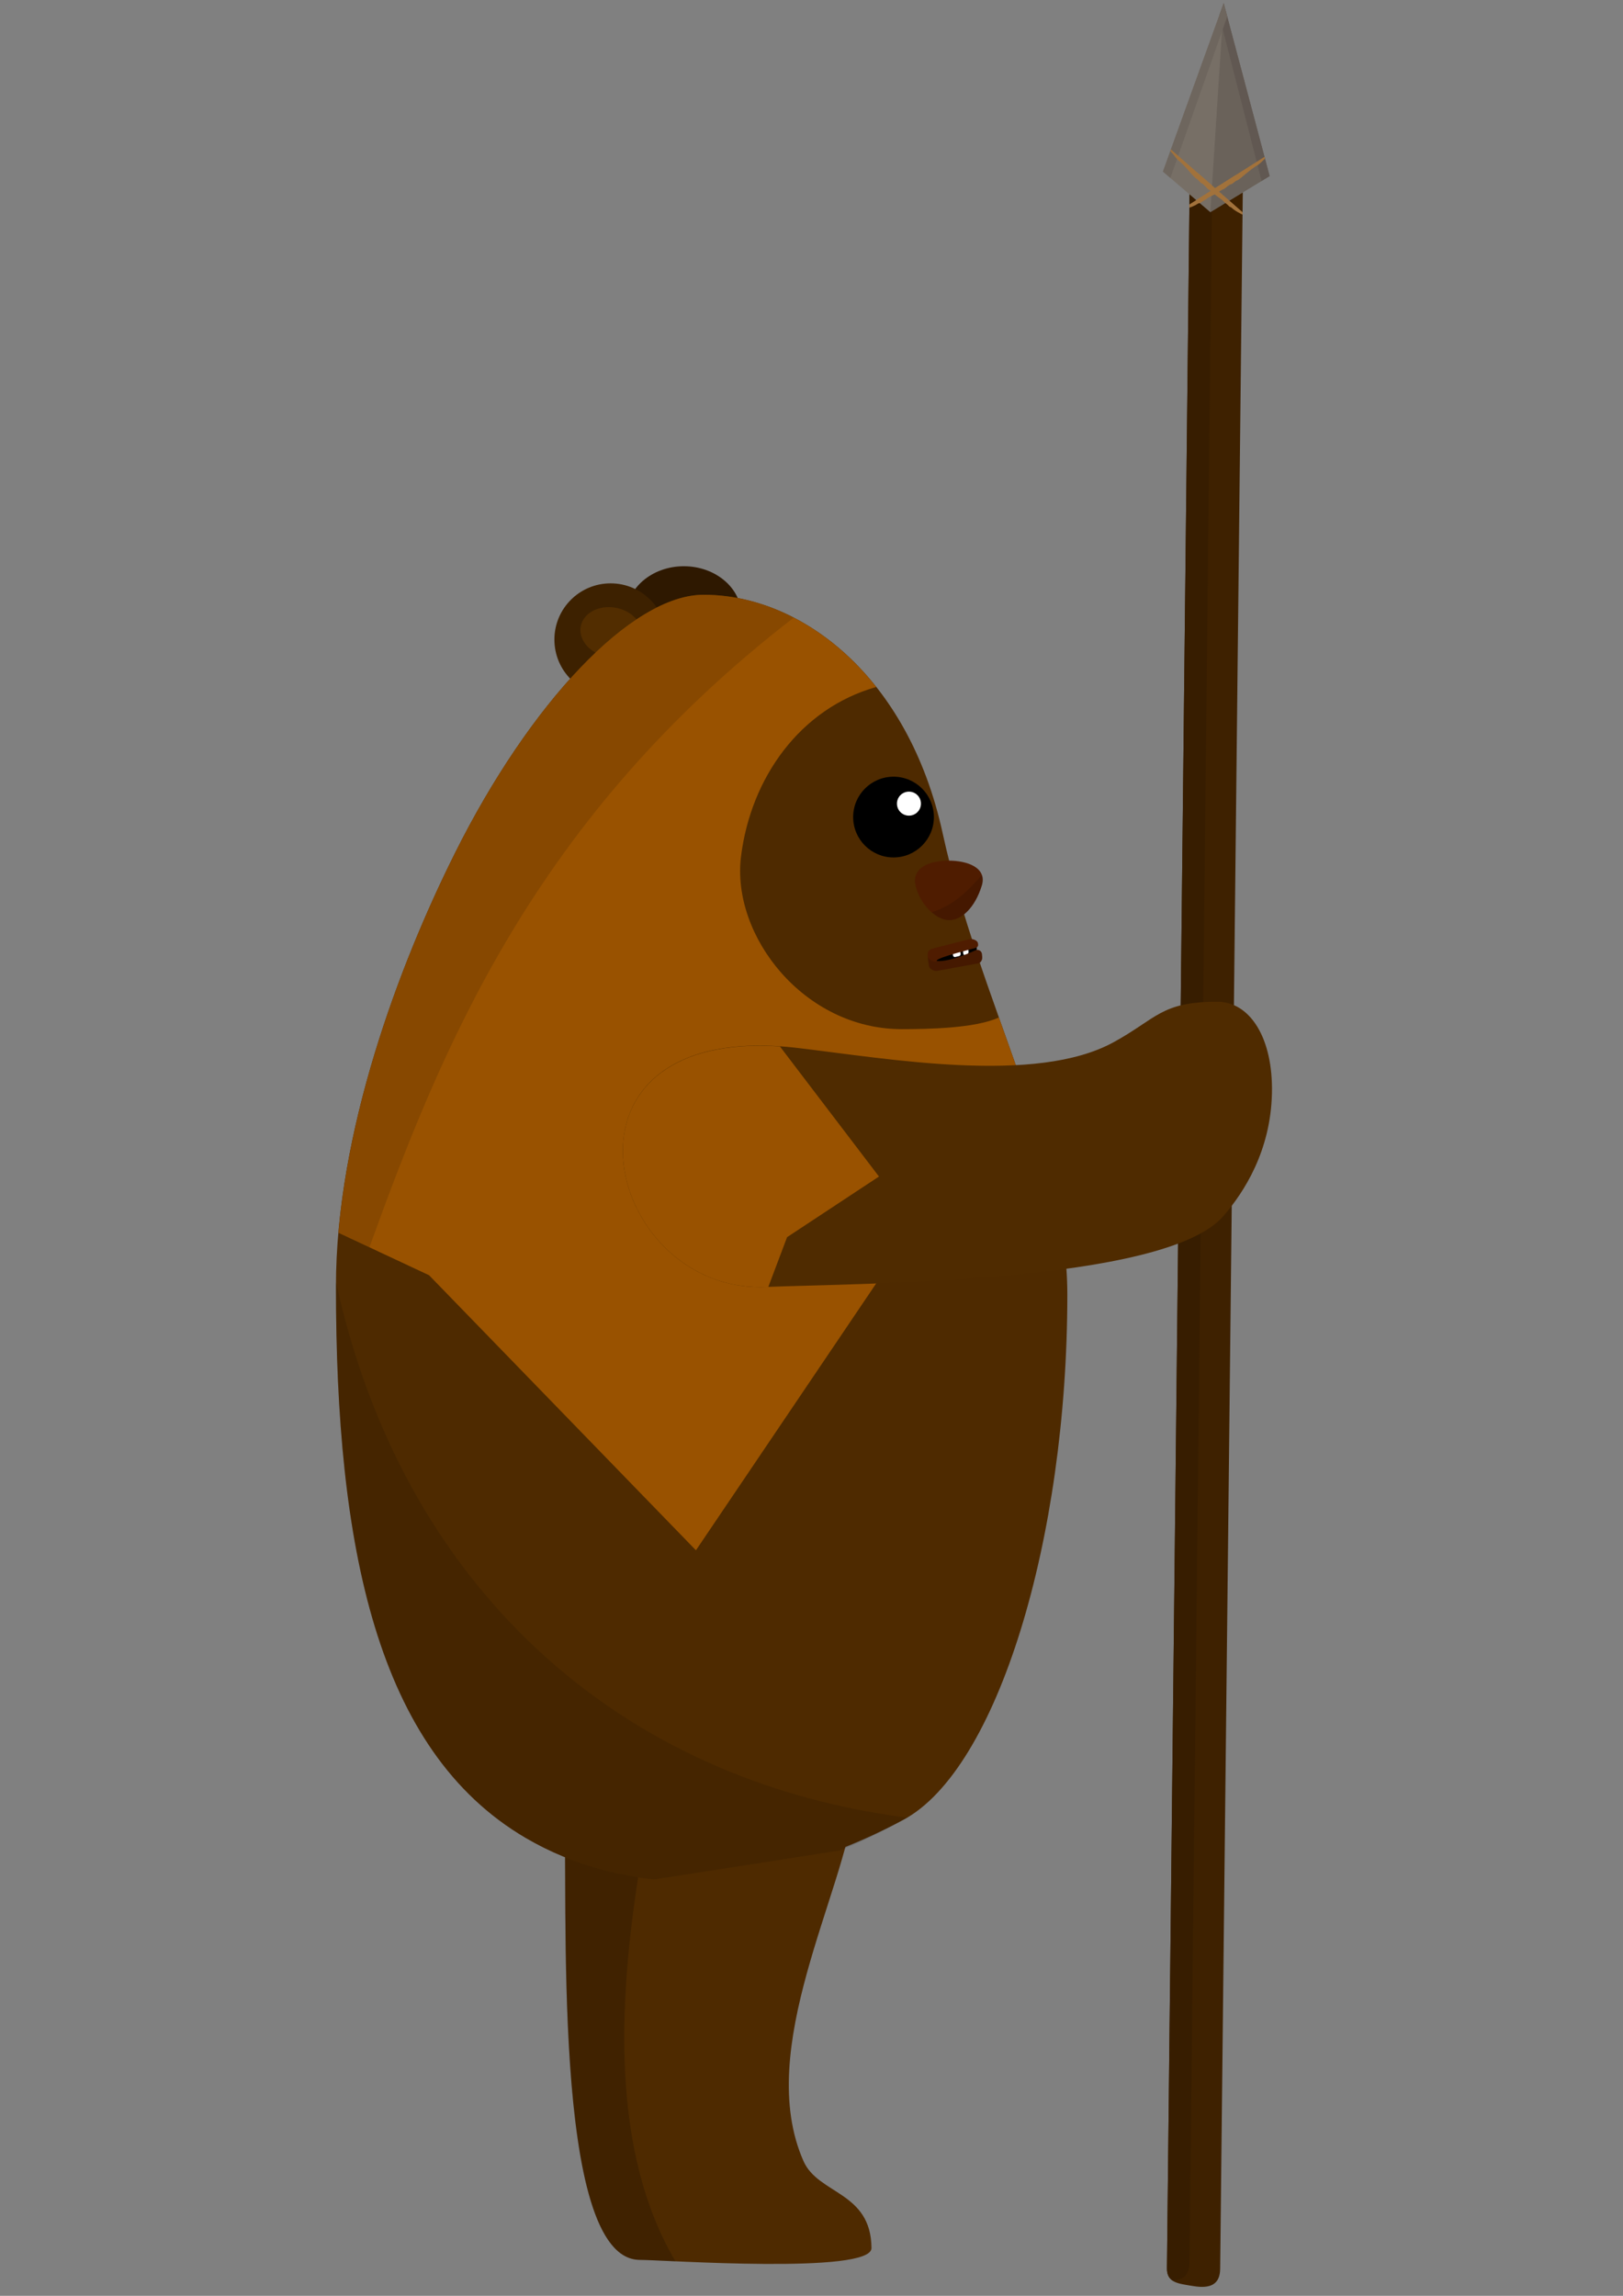 <?xml version="1.0" encoding="UTF-8" standalone="no"?>
<!-- Created with Inkscape (http://www.inkscape.org/) -->

<svg
   width="210mm"
   height="297mm"
   viewBox="0 0 210 297"
   version="1.1"
   id="svg1"
   inkscape:version="1.3 (0e150ed6c4, 2023-07-21)"
   sodipodi:docname="Ewok.svg"
   xmlns:inkscape="http://www.inkscape.org/namespaces/inkscape"
   xmlns:sodipodi="http://sodipodi.sourceforge.net/DTD/sodipodi-0.dtd"
   xmlns="http://www.w3.org/2000/svg"
   xmlns:svg="http://www.w3.org/2000/svg">
  <rect x="0" y="0" width="210" height="297" fill="#808080" stroke="none"/>
  <sodipodi:namedview
     id="namedview1"
     pagecolor="#505050"
     bordercolor="#eeeeee"
     borderopacity="1"
     inkscape:showpageshadow="0"
     inkscape:pageopacity="0"
     inkscape:pagecheckerboard="0"
     inkscape:deskcolor="#505050"
     inkscape:document-units="mm"
     inkscape:zoom="0.5"
     inkscape:cx="-43"
     inkscape:cy="523"
     inkscape:window-width="1920"
     inkscape:window-height="991"
     inkscape:window-x="-9"
     inkscape:window-y="-9"
     inkscape:window-maximized="1"
     inkscape:current-layer="layer1" />
  <defs
     id="defs1" />
  <g
     inkscape:label="Ebene 1"
     inkscape:groupmode="layer"
     id="layer1">
    <ellipse
       style="fill:#2e1800;fill-opacity:1;stroke:none;stroke-width:2.753;stroke-linecap:round"
       id="path2"
       cx="88.481"
       cy="79.616"
       rx="7.455"
       ry="6.364"
       inkscape:label="Ohr" />
    <path
       id="path1"
       style="fill:#4e2a00;fill-opacity:1;stroke-width:3.088;stroke-linecap:round"
       d="m 138.103,167.463 c 0,31.744 -9.082,61.477 -21.224,67.965 -19.266,10.293 -36.391,9.643 -48.86,2.341 -19.322,-11.316 -24.552,-37.784 -24.552,-71.334 -2e-6,-19.941 8.177,-41.613 15.403,-56.075 9.707,-19.427 22.858,-33.418 32.172,-33.418 12.568,0 26.487,10.471 30.924,30.83 4.749,21.794 16.137,41.25 16.137,59.691 z"
       sodipodi:nodetypes="ssssssss"
       inkscape:label="Body" />
    <circle
       style="fill:#3d2100;fill-opacity:1;stroke:none;stroke-width:2.753;stroke-linecap:round"
       id="path3"
       cx="79.007"
       cy="82.74"
       r="7.274"
       inkscape:label="Ohr" />
    <ellipse
       style="fill:#522d00;fill-opacity:1;stroke:none;stroke-width:1.365;stroke-linecap:round"
       id="circle19"
       cx="105.324"
       cy="51.976"
       inkscape:label="Ohr"
       rx="4.014"
       ry="3.239"
       transform="matrix(0.946,0.323,-0.395,0.919,0,0)" />
    <path
       id="rect3"
       style="fill:#4e2a00;fill-opacity:1;stroke:none;stroke-width:2.753;stroke-linecap:round"
       d="m 72.99,233.296 c 0.612,11.632 -1.803,59.054 9.802,59.054 2.933,0 30,1.909 29.97,-1.534 -0.064,-7.325 -6.882,-6.903 -8.801,-11.249 -6.402,-14.5 5.354,-34.754 6.626,-46.528 3.66,-33.859 -38.705,-20.82 -37.597,0.257 z"
       sodipodi:nodetypes="ssssss"
       inkscape:label="Bein" />
    <path
       id="path5"
       style="fill:#000000;fill-opacity:0.18;stroke-width:2;stroke-linecap:round"
       d="M 73.106 240.277 C 73.193 257.459 72.796 292.35 82.792 292.35 C 83.351 292.35 85.398 292.449 87.4 292.54 C 79.112 278.525 80.003 259.419 82.57 242.867 C 79.231 242.358 76.06 241.487 73.106 240.277 z " />
    <path
       id="path4"
       style="fill:#995200;fill-opacity:1;stroke:none;stroke-width:2.753;stroke-linecap:round"
       d="m 91.042,76.942 c -9.314,-1.3e-5 -22.466,13.991 -32.172,33.418 -6.393,12.795 -13.518,31.232 -15.079,49.122 l 11.725,5.489 34.531,35.584 24.594,-36.403 20.386,-15.297 c -1.613,-5.6 -3.696,-11.352 -5.785,-17.229 -3.023,1.411 -9.228,1.508 -12.564,1.512 -12.64,2.4e-4 -22.073,-12.065 -20.797,-22.342 1.263,-10.166 7.639,-19.144 17.499,-21.923 -6.248,-7.902 -14.55,-11.932 -22.338,-11.932 z"
       sodipodi:nodetypes="sscccccccscs"
       inkscape:label="Cloth" />
    <circle
       style="fill:#000000;fill-opacity:1;stroke:none;stroke-width:5.084;stroke-linecap:round"
       id="circle11"
       cx="115.613"
       cy="105.702"
       r="5.223" />
    <circle
       style="fill:#ffffff;fill-opacity:1;stroke:none;stroke-width:1.512;stroke-linecap:round"
       id="circle12"
       cx="117.609"
       cy="103.963"
       r="1.553" />
    <path
       id="path12"
       style="fill:#4f1c00;stroke-width:2.753;stroke-linecap:round"
       d="m 127.031,114.575 c -0.901,2.915 -2.69,4.524 -4.28,4.462 -1.655,-0.064 -3.7,-1.998 -4.28,-4.462 -0.564,-2.399 1.916,-3.239 4.28,-3.239 2.364,0 5.008,0.884 4.28,3.239 z"
       sodipodi:nodetypes="sssss" />
    <rect
       style="fill:#000000;fill-opacity:1;stroke:none;stroke-width:1.255;stroke-linecap:round"
       id="rect15"
       width="6.081"
       height="1.57"
       x="90.747"
       y="156.702"
       ry="0.657"
       transform="matrix(0.947,-0.321,0.22,0.975,0,0)" />
    <rect
       style="fill:#ffffff;fill-opacity:1;stroke-width:0.608;stroke-linecap:round"
       id="rect1"
       width="1.008"
       height="1.136"
       x="104.489"
       y="149.146"
       ry="0.243"
       transform="matrix(0.972,-0.237,0.145,0.989,0,0)" />
    <rect
       style="fill:#ffffff;fill-opacity:1;stroke-width:0.513;stroke-linecap:round"
       id="rect2"
       width="0.72"
       height="1.13"
       x="114.682"
       y="161.267"
       ry="0.241"
       transform="matrix(0.944,-0.331,0.101,0.995,0,0)" />
    <path
       id="rect13"
       style="fill:#451900;stroke-width:1.332;stroke-linecap:round;fill-opacity:1"
       d="m 121.174,124.314 c 1.756,0.198 5.11,-1.407 5.11,-1.407 0.364,-0.1 0.739,0.136 0.772,0.512 l 0.034,0.383 c 0.034,0.376 -0.181,0.767 -0.553,0.834 l -5.298,0.965 c -0.372,0.068 -0.995,-0.266 -1.048,-0.64 l -0.147,-1.035 c -0.053,-0.374 0.666,0.341 1.044,0.342 0,0 0.053,0.042 0.086,0.046 z"
       sodipodi:nodetypes="assssssssa" />
    <path
       id="rect14"
       style="fill:#4f1c00;stroke-width:1.327;stroke-linecap:round"
       d="m 120.845,122.67 4.568,-1.173 c 0.363,-0.093 1.025,0.12 1.113,0.487 0.107,0.445 -0.057,0.571 -0.346,0.664 0,0 -4.874,1.21 -4.96,1.607 -0.092,0.429 -1.224,-0.157 -1.202,-0.534 l 0.023,-0.413 c 0.021,-0.377 0.44,-0.546 0.804,-0.639 z"
       sodipodi:nodetypes="sssssssss" />
    <g
       id="g27"
       inkscape:label="Speer"
       transform="matrix(1.377,0.015,-0.015,1.377,101.003,-37.317)"
       inkscape:transform-center-x="-67.267506"
       inkscape:transform-center-y="-22.946635">
      <path
         id="rect19"
         style="fill:#3e2100;fill-opacity:1;stroke-width:1.798;stroke-linecap:round"
         d="m 41.414,42.282 c 1.385,0 2.5,1.115 2.5,2.5 v 195 c 0,1.385 -0.817,1.905 -2.5,1.64 -1.368,-0.215 -2.5,-0.255 -2.5,-1.64 v -195 c 0,-1.385 1.115,-2.5 2.5,-2.5 z"
         sodipodi:nodetypes="sssssss" />
      <path
         id="path29"
         style="fill:#371d00;fill-opacity:1;stroke-width:1.798;stroke-linecap:round"
         d="M 40.345 42.542 C 39.504 42.944 38.914 43.785 38.914 44.782 L 38.914 239.782 C 38.914 240.363 39.121 240.7 39.454 240.92 C 40.495 240.865 41.025 240.331 41.025 239.238 L 41.025 44.237 C 41.025 43.577 40.76 42.988 40.345 42.542 z " />
      <path
         style="fill:#776f66;fill-opacity:1;stroke:none;stroke-width:2.234;stroke-linecap:round"
         d="M 40.882,46.585 46.42,43.137 41.927,26.941 36.389,42.823 Z"
         id="path19" />
      <path
         id="path21"
         style="fill:#a2723b;fill-opacity:1;stroke:none;stroke-width:2;stroke-linecap:round"
         d="m 39.719,42.963 c -0.123,0.114 -0.207,0.256 -0.304,0.392 0.014,0.012 0.027,0.025 0.041,0.036 0.049,0.041 0.115,0.06 0.165,0.099 0.111,0.086 0.193,0.204 0.298,0.298 0.385,0.343 -0.15,-0.168 0.298,0.198 0.157,0.128 0.274,0.3 0.43,0.43 0.049,0.041 0.113,0.061 0.165,0.099 0.224,0.163 0.411,0.36 0.628,0.529 0.18,0.14 0.386,0.256 0.562,0.397 0.061,0.049 0.107,0.113 0.165,0.165 0.117,0.105 0.246,0.196 0.364,0.298 0.047,0.041 0.081,0.097 0.132,0.132 0.061,0.042 0.137,0.058 0.198,0.099 0.072,0.048 0.128,0.116 0.198,0.165 0.276,0.195 0.558,0.344 0.854,0.492 v -0.238 z" />
      <path
         id="path26"
         style="fill:#6a625a;fill-opacity:1;stroke:none;stroke-width:2;stroke-linecap:round"
         d="m 41.934,26.967 -1.051,19.618 5.537,-3.448 z" />
      <path
         id="rect24"
         style="fill:#615852;fill-opacity:1;stroke:none;stroke-width:2;stroke-linecap:round"
         d="m 33.526,36.874 -0.695,1.022 -5.8e-5,16.042 0.843,-0.257 z"
         transform="rotate(-14.999)" />
      <path
         id="path25"
         style="fill:#6e665e;fill-opacity:1;stroke:none;stroke-width:2;stroke-linecap:round"
         d="m 41.912,26.983 -5.523,15.84 0.708,0.593 5.177,-15.222 -0.233,-0.839 z" />
      <path
         id="path22"
         style="fill:#a2723b;fill-opacity:1;stroke:none;stroke-width:2;stroke-linecap:round"
         d="m 45.92,41.334 -6.369,4.136 0.326,0.273 c 0.02,-0.006 0.039,-0.014 0.058,-0.023 0.055,-0.029 0.097,-0.08 0.149,-0.114 0.13,-0.085 0.27,-0.158 0.4,-0.247 0.064,-0.044 0.119,-0.102 0.186,-0.142 0.193,-0.117 0.413,-0.204 0.61,-0.319 0.238,-0.139 0.45,-0.31 0.693,-0.442 0.057,-0.031 0.122,-0.042 0.177,-0.076 0.171,-0.108 0.311,-0.263 0.483,-0.369 0.492,-0.304 -0.106,0.132 0.321,-0.157 0.116,-0.079 0.213,-0.185 0.334,-0.256 0.056,-0.032 0.123,-0.042 0.177,-0.076 0.255,-0.161 0.482,-0.379 0.71,-0.573 0.295,-0.252 0.679,-0.557 1.003,-0.767 0.046,-0.03 0.1,-0.047 0.144,-0.081 0.202,-0.155 0.387,-0.349 0.571,-0.525 0.024,-0.023 0.05,-0.043 0.078,-0.061 z" />
      <path
         id="rect23"
         style="fill:#a2723b;fill-opacity:1;stroke:none;stroke-width:1.798;stroke-linecap:round"
         d="m 43.23,43.082 -4.315,2.802 v 0.306 c 0.2,-0.076 0.397,-0.157 0.593,-0.26 0.076,-0.04 0.141,-0.1 0.218,-0.138 0.066,-0.033 0.144,-0.038 0.21,-0.072 0.055,-0.029 0.097,-0.08 0.149,-0.114 0.13,-0.085 0.27,-0.158 0.4,-0.247 0.064,-0.044 0.119,-0.102 0.186,-0.142 0.193,-0.117 0.413,-0.204 0.61,-0.319 0.238,-0.139 0.45,-0.31 0.693,-0.442 0.057,-0.031 0.122,-0.042 0.177,-0.076 0.171,-0.108 0.311,-0.263 0.483,-0.369 0.492,-0.304 -0.106,0.132 0.321,-0.157 0.116,-0.079 0.213,-0.185 0.334,-0.256 0.056,-0.032 0.123,-0.042 0.177,-0.076 0.014,-0.009 0.028,-0.019 0.042,-0.028 -0.087,-0.142 -0.164,-0.291 -0.277,-0.411 z" />
      <path
         id="path23"
         style="fill:#a2723b;fill-opacity:1;stroke:none;stroke-width:2;stroke-linecap:round"
         d="m 37.117,40.735 -0.05,0.142 c 0.024,0.035 0.048,0.07 0.073,0.1 0.05,0.06 0.117,0.104 0.165,0.165 0.159,0.198 0.316,0.415 0.496,0.595 0.039,0.039 0.09,0.063 0.132,0.099 0.293,0.251 0.633,0.604 0.893,0.893 0.2,0.223 0.397,0.469 0.628,0.661 0.049,0.041 0.115,0.06 0.165,0.099 0.111,0.086 0.193,0.204 0.298,0.298 0.385,0.343 -0.15,-0.168 0.298,0.198 0.157,0.128 0.274,0.3 0.43,0.43 0.049,0.041 0.113,0.061 0.165,0.099 0.224,0.163 0.411,0.36 0.628,0.529 0.18,0.14 0.386,0.256 0.562,0.397 0.061,0.049 0.107,0.113 0.165,0.165 0.039,0.035 0.081,0.068 0.122,0.101 l 0.367,-0.228 z" />
    </g>
    <g
       id="g28"
       inkscape:label="Arm"
       transform="matrix(0.015,-1.377,1.377,0.015,-94.681,301.695)">
      <path
         id="path15"
         style="fill:#4f2b00;fill-opacity:1;stroke:none;stroke-width:2;stroke-linecap:round"
         d="m 99.71,139.65 c 0.444,8.449 0.694,37.439 7.12,42.894 2.259,1.918 6.167,4.385 11.596,4.444 5.187,0.056 8.551,-2.151 8.54,-5.196 -0.053,-5.321 -1.639,-5.688 -3.918,-9.748 -4.068,-7.246 -1.787,-21.035 -0.863,-29.586 2.658,-24.594 -23.28,-18.116 -22.475,-2.807 z"
         sodipodi:nodetypes="ssscsss"
         inkscape:label="Arm"
         inkscape:transform-center-x="-2.309529"
         inkscape:transform-center-y="23.573172" />
      <path
         id="path16"
         style="fill:#995200;fill-opacity:1;stroke:none;stroke-width:2;stroke-linecap:round"
         d="m 112.773,126.063 c -6.37,-0.186 -13.491,5.454 -13.063,13.587 0.003,0.048 0.007,0.168 0.009,0.218 l 4.69,1.712 5.79,8.571 12.118,-9.438 c 0.571,-10.251 -4.218,-14.494 -9.544,-14.65 z"
         inkscape:transform-center-x="1.5541984"
         inkscape:transform-center-y="6.4517428"
         sodipodi:nodetypes="scccccss" />
    </g>
    <path
       id="path18"
       style="fill:#000000;fill-opacity:0.126;stroke:none;stroke-width:2.753;stroke-linecap:round"
       d="m 127.046,113.191 c -1.979,2.26 -3.676,3.899 -6.501,4.83 0.709,0.614 1.493,0.989 2.206,1.017 1.59,0.062 3.379,-1.547 4.28,-4.462 0.166,-0.535 0.155,-0.994 0.015,-1.384 z" />
    <path
       id="path28"
       style="fill:#000000;fill-opacity:0.12;stroke:none;stroke-width:2;stroke-linecap:round"
       d="M 43.482 165.878 C 43.48 166.063 43.468 166.25 43.468 166.434 C 43.468 199.984 48.697 226.453 68.019 237.768 C 72.867 240.607 78.466 242.498 84.608 243.135 C 93.229 241.802 101.615 240.498 108.654 239.386 C 111.356 238.3 114.098 237.006 116.879 235.427 C 117.042 235.335 117.194 235.234 117.354 235.139 C 79.582 230.278 51.972 204.849 43.482 165.878 z " />
    <path
       id="path6"
       style="fill:#000000;fill-opacity:0.12;stroke-width:2;stroke-linecap:round"
       d="M 91.043 76.942 C 81.728 76.942 68.577 90.933 58.87 110.36 C 52.477 123.154 45.352 141.591 43.791 159.481 L 47.799 161.358 C 57.153 135.478 69.15 105.786 102.702 79.902 C 98.898 77.937 94.907 76.942 91.043 76.942 z " />
  </g>
</svg>
